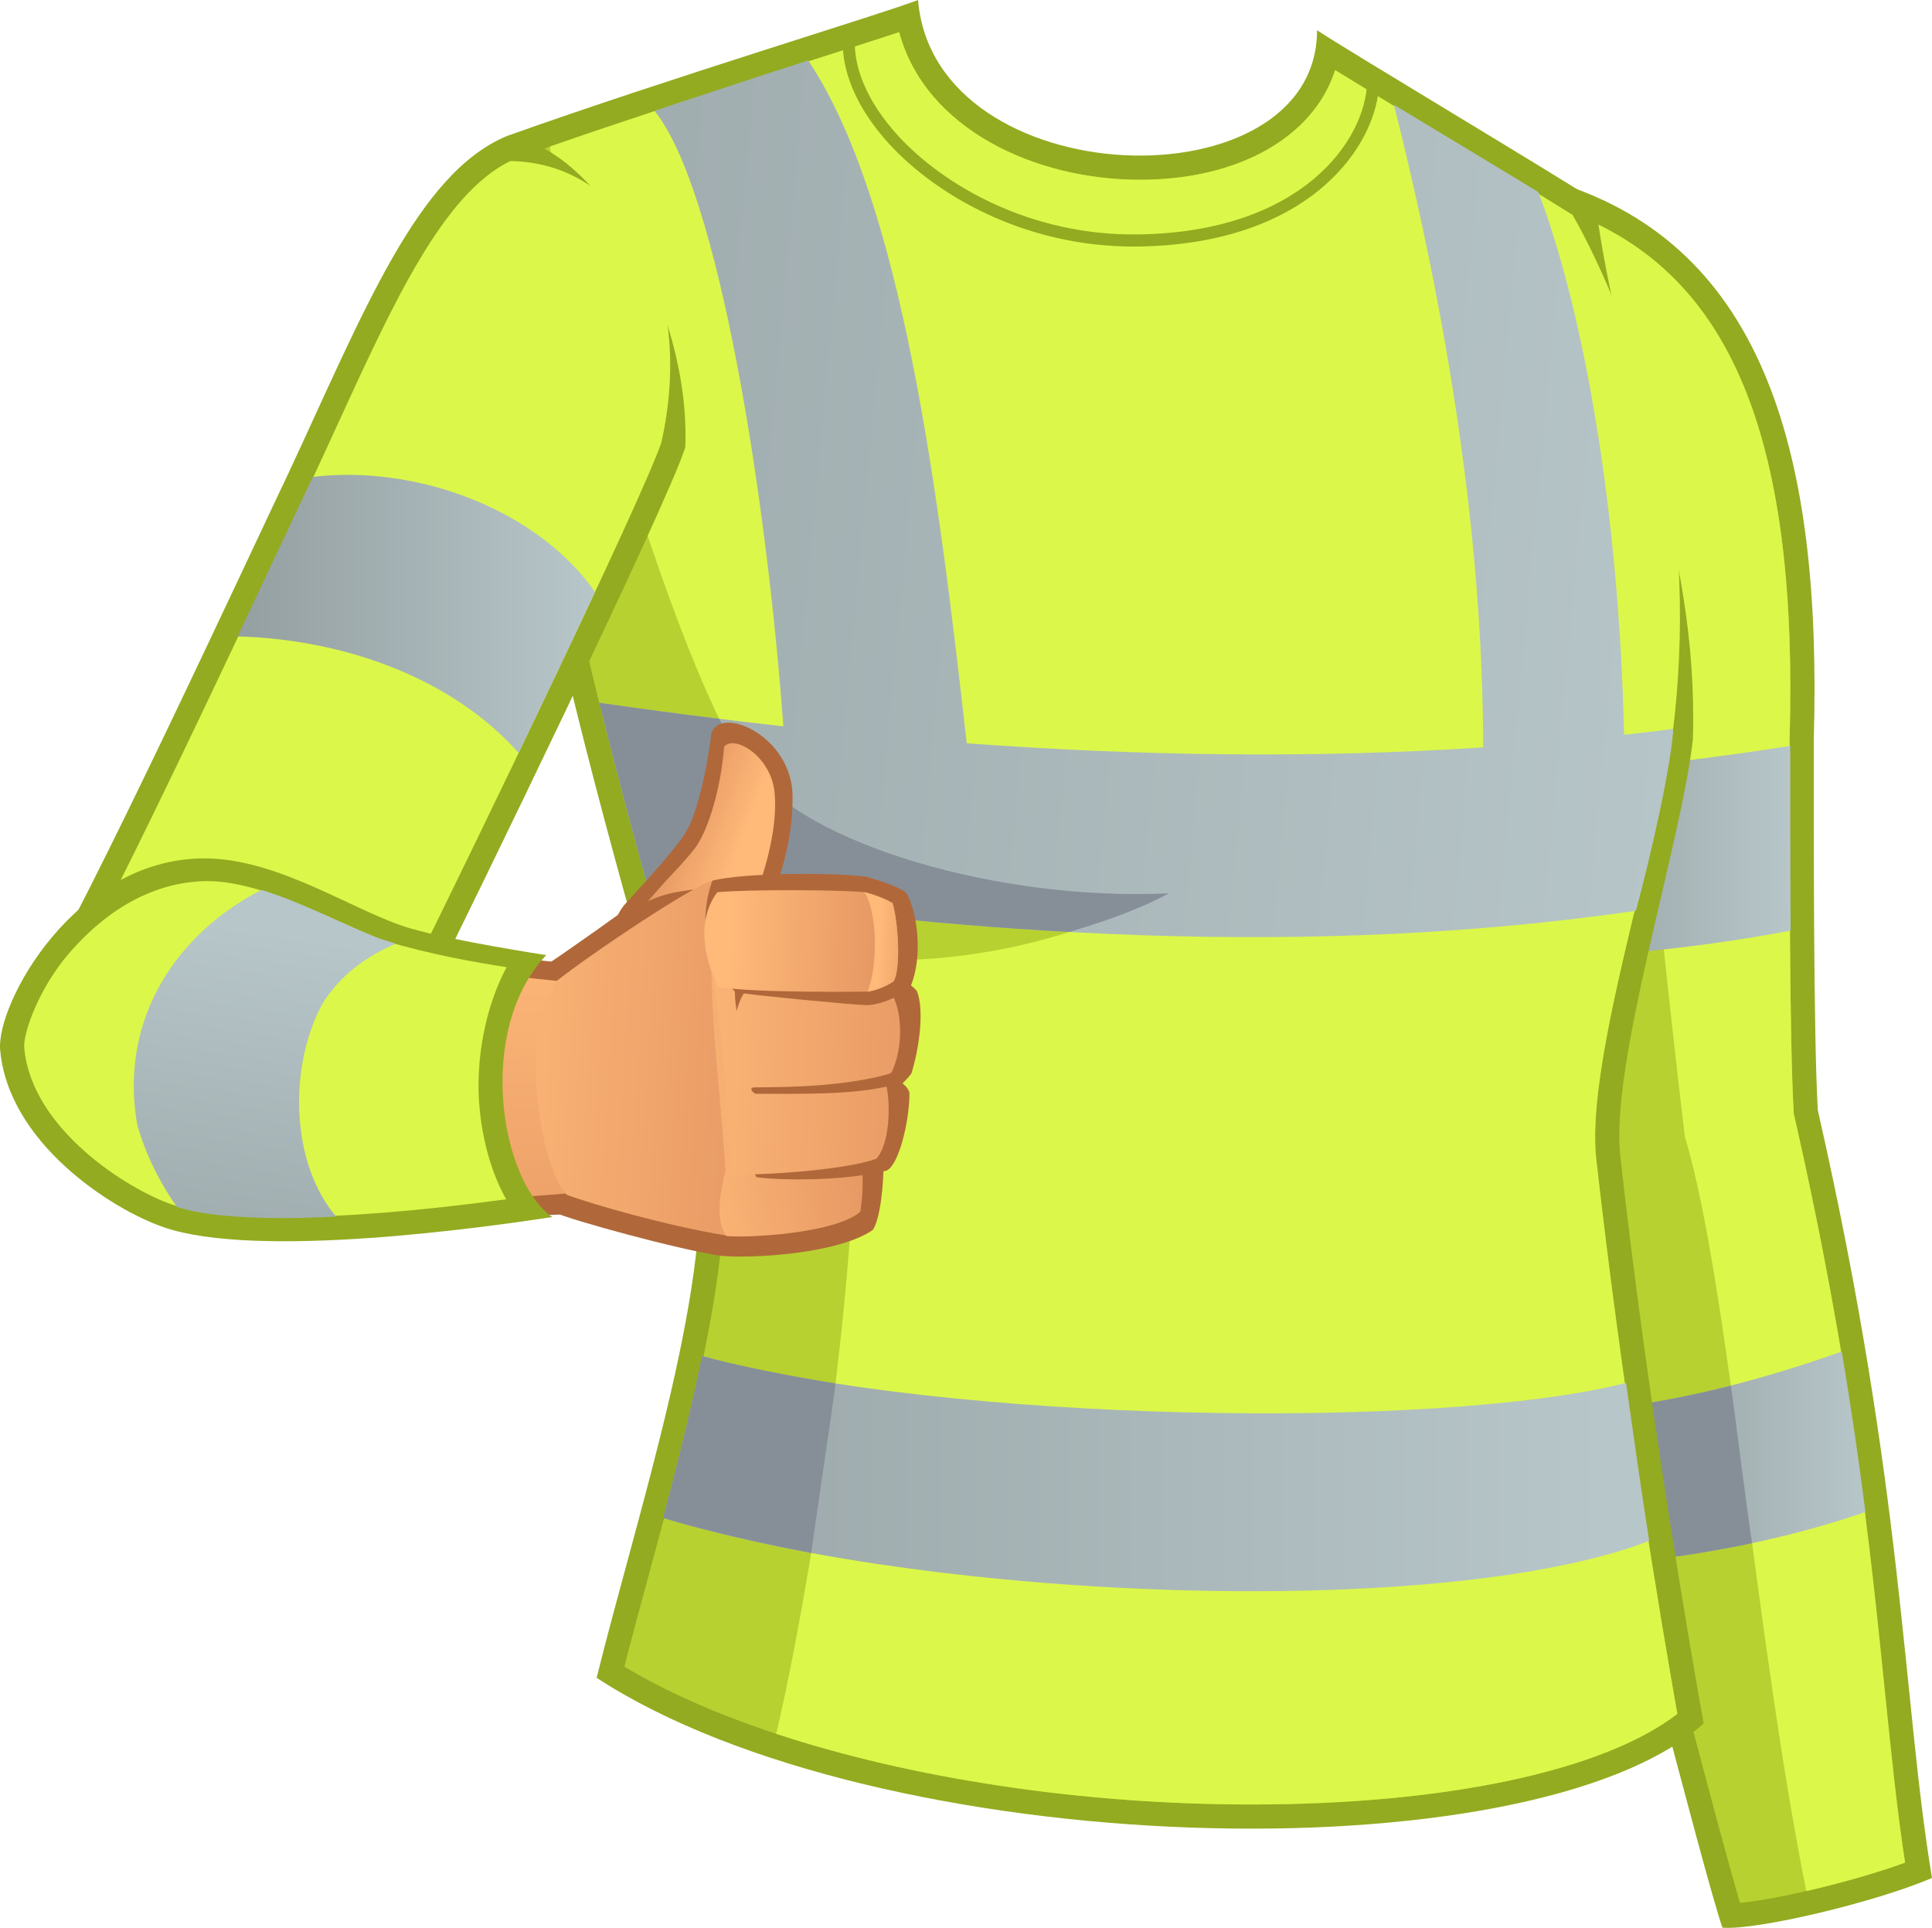<?xml version="1.0" encoding="utf-8"?>
<!-- Generator: Adobe Illustrator 15.0.0, SVG Export Plug-In . SVG Version: 6.00 Build 0)  -->
<!DOCTYPE svg PUBLIC "-//W3C//DTD SVG 1.1//EN" "http://www.w3.org/Graphics/SVG/1.1/DTD/svg11.dtd">
<svg version="1.1" id="Capa_2" xmlns="http://www.w3.org/2000/svg" xmlns:xlink="http://www.w3.org/1999/xlink" x="0px" y="0px"
	 width="1161.275px" height="1158.873px" viewBox="0 0 1161.275 1158.873" enable-background="new 0 0 1161.275 1158.873"
	 xml:space="preserve">
<g>
	<g>
		<g>
			<g>
				<path fill="#93AB20" d="M1092.639,667.398c-2.623-46.133-2.422-164.991-2.422-222.87
					c4.846-167.962-27.859-296.756-155.775-335.294c-5.248,1.615-59.83,19.158-69.52,21.58
					c4.039,37.953,65.408,564.443,71.975,657.199c30.912,117.816,87.393,338.922,98.412,370.752
					c20.992,1.613,92.053-15.344,125.967-29.879C1143.51,1022.295,1144.719,896.326,1092.639,667.398z"/>
				<path fill="#B7D130" d="M1045.871,1143.9c-11.736-39.571-42.463-157.9-67.645-254.876
					c-9.816-37.804-19.164-73.787-26.926-103.399c-5.553-75.87-43.98-411.615-62.504-573.475
					c-3.574-31.217-6.436-56.203-8.082-70.79c11.914-3.62,29.951-9.325,48.479-15.219c2.016-0.638,3.793-1.206,5.273-1.675
					c103.029,33.301,146.627,132.166,141.219,319.643l-0.004,11.922c-0.018,63.029-0.035,168.522,2.443,212.193l0.07,1.213
					l0.271,1.186c34.764,152.803,45.66,259.572,54.412,345.363c3.898,38.168,7.318,71.698,12.203,103.672
					C1114.686,1130.832,1068.777,1141.627,1045.871,1143.9z"/>
				<path fill="#DBF74A" d="M1132.879,1015.986c-8.752-85.791-19.648-192.561-54.412-345.363l-0.271-1.186l-0.07-1.213
					c-2.479-43.671-2.461-149.164-2.443-212.193l0.004-11.922c5.094-176.607-33.318-274.557-123.918-313.16
					c24.516,185.319,39.266,371.104,60.928,552.196c26.283,87.265,42.25,301,73.029,453.603
					c20.113-4.602,42.203-10.787,59.357-17.09C1140.197,1087.685,1136.777,1054.154,1132.879,1015.986z"/>
				<linearGradient id="SVGID_1_" gradientUnits="userSpaceOnUse" x1="917.756" y1="512.205" x2="1076.285" y2="512.205">
					<stop  offset="0" style="stop-color:#949FA1"/>
					<stop  offset="1" style="stop-color:#B7C6C9"/>
				</linearGradient>
				<path fill="url(#SVGID_1_)" d="M1076.082,448.367c-52.357,8.304-105.482,14.172-158.326,18.674
					c4.152,36.992,8.264,73.917,12.117,109.003c41.842-1.507,96.75-7.159,146.412-16.647
					C1076.053,522.686,1076.082,448.367,1076.082,448.367z"/>
				<linearGradient id="SVGID_2_" gradientUnits="userSpaceOnUse" x1="967.258" y1="875.133" x2="1121.254" y2="875.133">
					<stop  offset="0" style="stop-color:#949FA1"/>
					<stop  offset="1" style="stop-color:#B7C6C9"/>
				</linearGradient>
				<path fill="url(#SVGID_2_)" d="M1107.02,812.446c-45.568,16.155-92.475,28.668-139.762,34.358
					c3.545,13.645,7.219,27.795,10.969,42.22c4.111,15.841,8.375,32.253,12.676,48.796c43.811-5.162,88.307-14.475,130.352-28.928
					C1117.471,879.347,1112.902,847.319,1107.02,812.446z"/>
				<path fill="#868F98" d="M967.258,846.805c3.545,13.645,7.219,27.795,10.969,42.22c4.111,15.841,8.375,32.253,12.676,48.796
					c20.391-2.404,41.939-5.916,62.232-10.201c-3.619-23.313-10.291-78.189-12.746-94.682
					C1016.498,838.992,991.57,843.879,967.258,846.805z"/>
			</g>
			<g>
				<path fill="#93AB20" d="M304.719,81.758C403.233,46.633,530.01,8.478,551.813,0c9.689,117.896,239.828,124.758,239.828,18.168
					c18.168,12.113,142.502,86.32,167.135,102.472c15.16,119.187,62.398,203.974,58.766,323.889
					c-7.166,63.567-49.898,194.499-43.605,250.729c16.957,151.537,42.432,298.006,50.068,340.766
					c-103.365,92.863-495.811,83.172-665.386-27.455c24.225-97.708,68.64-231.752,61.372-311.695
					C390.92,583.016,275.648,231.951,304.719,81.758z"/>
				<path fill="#B7D130" d="M752.076,1084.705c-146.729,0-292.867-32.319-376.784-82.838c4.649-18.228,9.88-37.52,15.362-57.756
					c23.312-85.997,49.729-183.467,43.813-248.554l-0.107-1.155l-0.287-1.125c-5.189-20.326-13.136-48.265-22.336-80.617
					c-42.441-149.223-112.85-396.771-94.142-520.048c57.876-20.421,123.919-41.521,172.729-57.114
					c20.742-6.63,37.93-12.121,50.143-16.168c15.734,58.34,81.816,88.732,144.697,88.732c59.91,0,104.621-26.135,117.34-65.916
					c15.33,9.43,37.217,22.699,59.904,36.449c32.871,19.926,66.73,40.452,82.844,50.639c12.936,30.649,36.684,83.564,48.063,125.128
					c16.021,58.516,19.381,128.392,12.123,185.605c-2.783,23.917-11.178,58.761-20.064,95.624
					c-14.75,61.199-29.998,124.479-25.885,161.281c15.605,139.456,38.279,274.234,48.725,333.381
					C963.756,1064.463,869.16,1084.705,752.076,1084.705z"/>
				<path fill="#DBF74A" d="M985.373,535.592c8.887-36.863,17.281-71.707,20.064-95.624c7.258-57.214,6.32-127.09-9.699-185.605
					c-11.379-41.563-32.303-93.669-50.486-125.128c-16.113-10.187-49.973-30.713-82.844-50.639
					c-22.688-13.75-44.574-27.02-59.904-36.449c-12.719,39.781-57.43,65.916-117.34,65.916c-62.881,0-128.963-30.393-144.697-88.732
					c-12.213,4.047-29.4,9.538-50.143,16.168c-45.195,14.439-105.16,33.6-159.74,52.57
					c16.277,126.893,92.766,350.243,120.09,373.014c67.829,56.526,176.037,61.371,277.783,56.526
					c-66.211,48.449-156.658,64.601-219.643,58.14c20.994,125.971-22.609,384.369-42.276,466.461
					c80.903,26.717,183.065,42.496,285.538,42.496c117.084,0,211.68-20.242,256.137-54.451
					c-10.445-59.146-33.119-193.925-48.725-333.381C955.375,660.071,970.623,596.791,985.373,535.592z"/>
				<g>
					<path fill="#93AB20" d="M681.436,148.204c-66.552,0.003-119.336-31.567-146.804-61.509
						c-20.122-21.93-29.997-45.683-27.816-66.881l7.229,0.744c-1.966,19.104,7.245,40.848,25.942,61.227
						c26.878,29.295,79.258,60.252,144.805,59.124c98.375-1.623,136.199-57.128,136.932-91.731l7.268,0.156
						c-0.789,37.308-40.605,97.135-144.076,98.844C683.75,148.196,682.586,148.204,681.436,148.204z"/>
				</g>
			</g>
			<g>
				<path fill="#93AB20" d="M304.719,81.758c-53.901,22.409-86.201,105.984-131.422,202.886
					c-19.38,40.376-124.76,268.493-152.618,310.08c24.63-1.211,223.276-1.211,238.617-1.211
					c22.612-45.222,141.314-289.087,152.618-324.615C415.143,186.531,359.629,88.22,304.719,81.758z"/>
				<path fill="#DBF74A" d="M46.321,579.675c30.968-56.735,88.795-179.778,122.175-250.8c8.125-17.289,14.412-30.67,17.904-37.941
					c5.543-11.877,10.831-23.416,15.99-34.676c34.276-74.814,64.02-139.723,104.295-159.443
					c69.696,0.895,111.689,76.799,90.771,169.479C384.5,303.221,283.109,512.787,250.295,578.977
					C209.885,578.987,99.25,579.069,46.321,579.675z"/>
				<linearGradient id="SVGID_3_" gradientUnits="userSpaceOnUse" x1="142.815" y1="369.019" x2="357.663" y2="369.019">
					<stop  offset="0" style="stop-color:#949FA1"/>
					<stop  offset="1" style="stop-color:#B7C6C9"/>
				</linearGradient>
				<path fill="url(#SVGID_3_)" d="M188.033,286.664c-0.698,1.499-35.953,76.281-45.219,95.89
					c62.988,1.68,128.296,24.388,168.938,70.036c15.732-32.77,31.866-66.684,45.91-96.729
					C323.057,306.432,250.907,279.221,188.033,286.664z"/>
			</g>
		</g>
		<linearGradient id="SVGID_4_" gradientUnits="userSpaceOnUse" x1="248.394" y1="885.838" x2="964.246" y2="885.838">
			<stop  offset="0" style="stop-color:#949FA1"/>
			<stop  offset="1" style="stop-color:#B7C6C9"/>
		</linearGradient>
		<path fill="url(#SVGID_4_)" d="M991.295,926.205c-4.551-28.822-9.113-60.783-13.93-94.882
			c-113.248,28.664-408.795,23.819-555.357-16.151c-6.581,31.823-14.789,64.994-23.418,97.305
			C566.953,963.35,870.576,973.039,991.295,926.205z"/>
		<linearGradient id="SVGID_5_" gradientUnits="userSpaceOnUse" x1="0.323" y1="243.587" x2="1041.615" y2="340.451">
			<stop  offset="0" style="stop-color:#949FA1"/>
			<stop  offset="1" style="stop-color:#B7C6C9"/>
		</linearGradient>
		<path fill="url(#SVGID_5_)" d="M976.193,441.709c-3.078-136.105-24.568-255.299-51.518-326.236
			c-17.146-10.516-79-47.75-86.803-52.488c31.625,125.695,53.375,257.795,53.658,386.275c-103.199,6.773-207.109,5.099-310.469-2.46
			c-16.898-150.573-38.807-325.978-95.262-410.463c-26.272,8.397-61.166,19.983-92.359,30.281
			c38.553,47.815,67.357,232.444,77.42,370.002c-37.035-4.121-73.947-8.845-110.653-14.147
			c9.45,38.162,19.466,75.607,29.128,110.592c195.98,30.057,398.426,42.791,593.984,14.421c9.994-36.944,21.5-89.633,22.41-109.315
			C995.799,439.467,986.146,440.584,976.193,441.709z"/>
		<path fill="#868F98" d="M702.615,536.988c-18.486,10.05-41.184,17.764-60.029,23.238c-84.887-4.651-169.674-14.342-253.25-27.18
			c-9.642-34.98-19.672-72.434-29.118-110.563c23.933,3.439,47.966,6.686,72.093,9.594c7.221,14.826,14.758,23.902,18.363,29.02
			C483.378,507.514,600.869,541.833,702.615,536.988z"/>
		<path fill="#868F98" d="M422.008,815.172c-6.581,31.823-14.789,64.994-23.418,97.305c24.862,7.511,59.258,15.357,88.994,21.023
			c2.336-17.502,13.688-92.427,14.596-101.875C475.02,827.242,443.711,821.09,422.008,815.172z"/>
	</g>
	<g>
		<path fill="#B0683A" d="M418.647,725.063c-9.521,0-40.017,2.965-69.851,4.369c-109.936,5.161-208.773,15.873-247.668,0.791
			c-28.754-11.148-49.556-28.868-61.126-39.69c-26.241-24.531-37.39-44.386-33.905-66.685
			C9.81,600.041,57.86,515.496,142.43,535.143c44.225,0.747,110.928,31.547,110.928,31.547s68.166,13.104,135.215,15.727
			C394.461,615.451,418.264,677.008,418.647,725.063z"/>
		<linearGradient id="SVGID_6_" gradientUnits="userSpaceOnUse" x1="212.075" y1="860.395" x2="202.408" y2="554.264">
			<stop  offset="6.030000e-006" style="stop-color:#E0905E"/>
			<stop  offset="0.905" style="stop-color:#FCB576"/>
			<stop  offset="1" style="stop-color:#FFB979"/>
		</linearGradient>
		<path fill="url(#SVGID_6_)" d="M111.445,720.688c-23.94-7.253-52.639-31.491-63.21-41.47
			c-23.267-21.934-30.951-37.229-28.072-53.779c2.158-12.403,35.207-92.702,118.55-94.464c40.324,0.8,107.638,44.046,108.178,44.349
			c0,0,46.417,13.408,131.891,17.432c4.129,24.684,12.275,77.903,13.984,121.854c-1.723,0.246-15.338-0.142-53.494,2.917
			C245.735,725.002,152.229,732.003,111.445,720.688z"/>
	</g>
	<g>
		<g>
			<path fill="#B0683A" d="M354.898,588.514c6.106-13.08,14.103-37.267,20.285-44.443c3.636-4.186,32.276-34.719,37.512-44.646
				c5.492-9.279,11.505-31.912,14.885-58.348c4.696-17.44,48.496,0.777,48.818,37.504c0.336,37.664-15.292,68.203-23.813,87.522
				C443.32,568.972,361.663,585.986,354.898,588.514z"/>
			
				<linearGradient id="SVGID_7_" gradientUnits="userSpaceOnUse" x1="455.983" y1="472.487" x2="504.827" y2="488.361" gradientTransform="matrix(0.999 0.053 -0.053 0.999 -38.619 7.837)">
				<stop  offset="6.030000e-006" style="stop-color:#E0905E"/>
				<stop  offset="0.905" style="stop-color:#FCB576"/>
				<stop  offset="1" style="stop-color:#FFB979"/>
			</linearGradient>
			<path fill="url(#SVGID_7_)" d="M371.222,572.607c4.181-10.879,11.669-21.843,15.735-27.646
				c2.079-2.955,11.504-13.654,17.602-20.059c6.594-6.945,12.109-13.454,13.885-16.025c7.555-10.916,14.885-35.269,16.797-60.027
				c6.211-7.338,27.67,5.482,30.227,26.648c2.314,19.253-4.682,47.027-12.92,66.361c0,0,15.244,0.748,15.86,5.108
				C466.305,547.536,394.148,567.002,371.222,572.607z"/>
		</g>
		<g>
			<path fill="#B0683A" d="M330.532,578.601c15.476-10.329,45.253-31.751,45.253-31.751s7.938-2.373,14.036-5.265
				c14.41-6.798,25.157-5.866,41.045-9.028c33.355,3.295,52.425-4.487,88.331,3.707c14.738,44.998,11.424,91.201,11.974,159.618
				c0.128,16.238-2.116,37.001-6.552,43.464c-20.632,14.292-72.508,17.416-91.681,15.484
				c-24.722-3.654-89.313-21.189-100.021-26.197C350.779,716.722,373.535,642.79,330.532,578.601z"/>
			<linearGradient id="SVGID_8_" gradientUnits="userSpaceOnUse" x1="516.119" y1="641.066" x2="275.593" y2="626.239">
				<stop  offset="6.030000e-006" style="stop-color:#E0905E"/>
				<stop  offset="0.905" style="stop-color:#FCB576"/>
				<stop  offset="1" style="stop-color:#FFB979"/>
			</linearGradient>
			<path fill="url(#SVGID_8_)" d="M437.701,742.92c-38.1-6.344-80.242-18.652-96.84-24.598
				c-15.082-14.288-30.166-94.475-6.354-128.605c19.666-15.566,86.41-60.725,95.473-60.648c33.938,2.916,62.76,4.483,95.244,11.877
				c5.236,49.907-5.208,167.994-20.092,193.377C498.652,738.124,465.348,741.783,437.701,742.92z"/>
			
				<linearGradient id="SVGID_9_" gradientUnits="userSpaceOnUse" x1="611.886" y1="585.707" x2="467.536" y2="613.203" gradientTransform="matrix(0.999 0.053 -0.053 0.999 -38.619 7.837)">
				<stop  offset="6.030000e-006" style="stop-color:#E0905E"/>
				<stop  offset="0.905" style="stop-color:#FCB576"/>
				<stop  offset="1" style="stop-color:#FFB979"/>
			</linearGradient>
			<path fill="url(#SVGID_9_)" d="M525.225,540.945c-32.484-7.394-48.789-6.467-82.719-9.383c-0.175,0-12.502,4.9-12.688,4.914
				c-5.998,55.72,1.535,98.496,6.297,167.155c-3.177,13.09-6.348,29.772,0.393,39.288c9.332,1.434,64.952-0.966,80.617-14.533
				c1.264-8.716,1.539-13.483,1.33-25.252C517.811,666.493,530.224,588.519,525.225,540.945z"/>
			<path fill="#B0683A" d="M446.1,585.986c5.369,2.178,72.843-5.208,83.462-4.352c5.543,1.719,18.084,9.672,21.653,14.227
				c4.374,11.702,1.392,33.942-3.375,49.418c-2.027,2.774-5.355,5.961-5.355,5.961s4.355,3.209,4.167,6.543
				c-0.109,16.251-6.292,42.407-13.691,45.849c-25.753,6.646-65.954,5.88-78.386,3.972
				C449.612,698.874,446.677,601.305,446.1,585.986z"/>
			
				<linearGradient id="SVGID_10_" gradientUnits="userSpaceOnUse" x1="675.145" y1="610.648" x2="469.498" y2="614.68" gradientTransform="matrix(0.999 0.053 -0.053 0.999 -38.619 7.837)">
				<stop  offset="6.030000e-006" style="stop-color:#E0905E"/>
				<stop  offset="0.905" style="stop-color:#FCB576"/>
				<stop  offset="1" style="stop-color:#FFB979"/>
			</linearGradient>
			<path fill="url(#SVGID_10_)" d="M438.502,705.615c0.791-22.231-1.889-36.377-2.387-51.602
				c-1.434-20.791-3.971-42.07-7.143-64.297c7.498,0.388,17.099,5.344,17.099,5.344s41.385,0.971,60.69,1.805
				c5.657,2.594,25.564-0.029,29.711,1.372c5.975,11.06,6.41,32.362-0.734,46.646c-4.682,2.418-15.275,4.809-15.275,4.809
				s6.148,2.221,12.364,3.187c2.495,11.589,2.012,34.464-6.021,43.61C507.6,703.788,449.697,707.148,438.502,705.615z"/>
			<path fill="#B0683A" d="M453.182,653.621c-3.172,0.393-0.899,2.982,0.891,3.863c23.813,0,59.535,0.899,81.283-4.967
				c1.222-2.319,3.144-5.889,4.066-8.393C511.822,652.727,478.187,653.621,453.182,653.621z"/>
			<path fill="#B0683A" d="M450.199,594.157c-1.548-0.397-6.703-3.527-7.953-3.589c-0.975,4.706-0.497,10.23,0.516,17.203
				C444.547,601.225,446.929,595.861,450.199,594.157z"/>
			<path fill="#B0683A" d="M428.177,529.395c19.05-4.961,73.823-4.961,92.484-2.386c12.299,3.371,22.117,7.542,24.2,9.923
				c6.33,10.443,10.42,38.397,2.084,56.865c-8.332,6.533-19.022,10.41-26.194,10.41c-6.103,0-68.89-5.975-78.665-7.76
				C434.396,588.093,415.717,564.777,428.177,529.395z"/>
			<linearGradient id="SVGID_11_" gradientUnits="userSpaceOnUse" x1="550.105" y1="568.043" x2="438.651" y2="563.884">
				<stop  offset="6.030000e-006" style="stop-color:#E0905E"/>
				<stop  offset="0.905" style="stop-color:#FCB576"/>
				<stop  offset="1" style="stop-color:#FFB979"/>
			</linearGradient>
			<path fill="url(#SVGID_11_)" d="M521.845,596.069c0,0-70.153,0.985-90.099-2.878c-7.877-15.098-13.776-39.355-0.597-56.856
				c19.452-1.784,72.971-1.453,88.048-0.071c6.746,2.191,11.084,3.934,17.332,6.613c3.541,12.375,4.98,39.852,0.597,47.038
				C531.768,593.499,521.845,596.069,521.845,596.069z"/>
			<linearGradient id="SVGID_12_" gradientUnits="userSpaceOnUse" x1="560.849" y1="568.454" x2="528.461" y2="566.568">
				<stop  offset="6.030000e-006" style="stop-color:#E0905E"/>
				<stop  offset="0.905" style="stop-color:#FCB576"/>
				<stop  offset="1" style="stop-color:#FFB979"/>
			</linearGradient>
			<path fill="url(#SVGID_12_)" d="M536.529,542.877c-6.344-3.967-16.848-6.703-17.061-6.74c7.734,11.11,8.53,44.059,1.982,59.933
				c4.289-0.407,10.316-2.57,15.675-6.154C541.51,582.729,540.07,555.252,536.529,542.877z"/>
		</g>
	</g>
	<g>
		<path fill="#93AB20" d="M0.088,631.062c-2.423-27.858,45.184-115.069,122.741-115.069c45.22,0,90.438,32.302,123.548,41.992
			c26.244,7.672,81.961,16.148,81.961,16.148c-42.395,44.816-27.859,135.66,3.634,157.463
			C292,737.652,154.74,757.223,98.199,737.652C66.707,726.75,4.934,686.779,0.088,631.062z"/>
		<path fill="#DBF74A" d="M170.912,731.607c-30.353,0-53.217-2.588-67.959-7.691c-25.903-8.967-84.123-45.113-88.385-94.113
			c-0.733-8.434,8.527-35.367,26.702-56.477c12.288-14.275,39.513-41.688,79.942-43.605c33.413-1.584,74.291,21.803,109.012,35.531
			c29.878,8.881,55.221,13.131,74.293,16.148c-12.289,22.732-19.326,55.434-16.108,86.32c2.117,20.334,7.767,38.857,15.829,53.182
			C252.623,727.924,206.916,731.607,170.912,731.607z"/>
		<linearGradient id="SVGID_13_" gradientUnits="userSpaceOnUse" x1="124.358" y1="843.822" x2="165.755" y2="560.133">
			<stop  offset="0" style="stop-color:#949FA1"/>
			<stop  offset="1" style="stop-color:#B7C6C9"/>
		</linearGradient>
		<path fill="url(#SVGID_13_)" d="M157.146,534.971c-50.243,25.615-85.807,76.997-74.693,140.906
			c4.727,17.332,13.546,35.023,23.922,49.662c14.771,4.6,35.699,6.662,64.5,6.662c9.635,0,20.236-0.389,31.188-0.908
			c-27.257-31.713-28.938-90.025-8.176-128.09c10.651-17.043,26.462-28.482,44.011-35.934c-2.388-0.668-8.254-2.705-10.701-3.433
			C204.08,554.695,181.699,542.453,157.146,534.971z"/>
	</g>
</g>
</svg>
